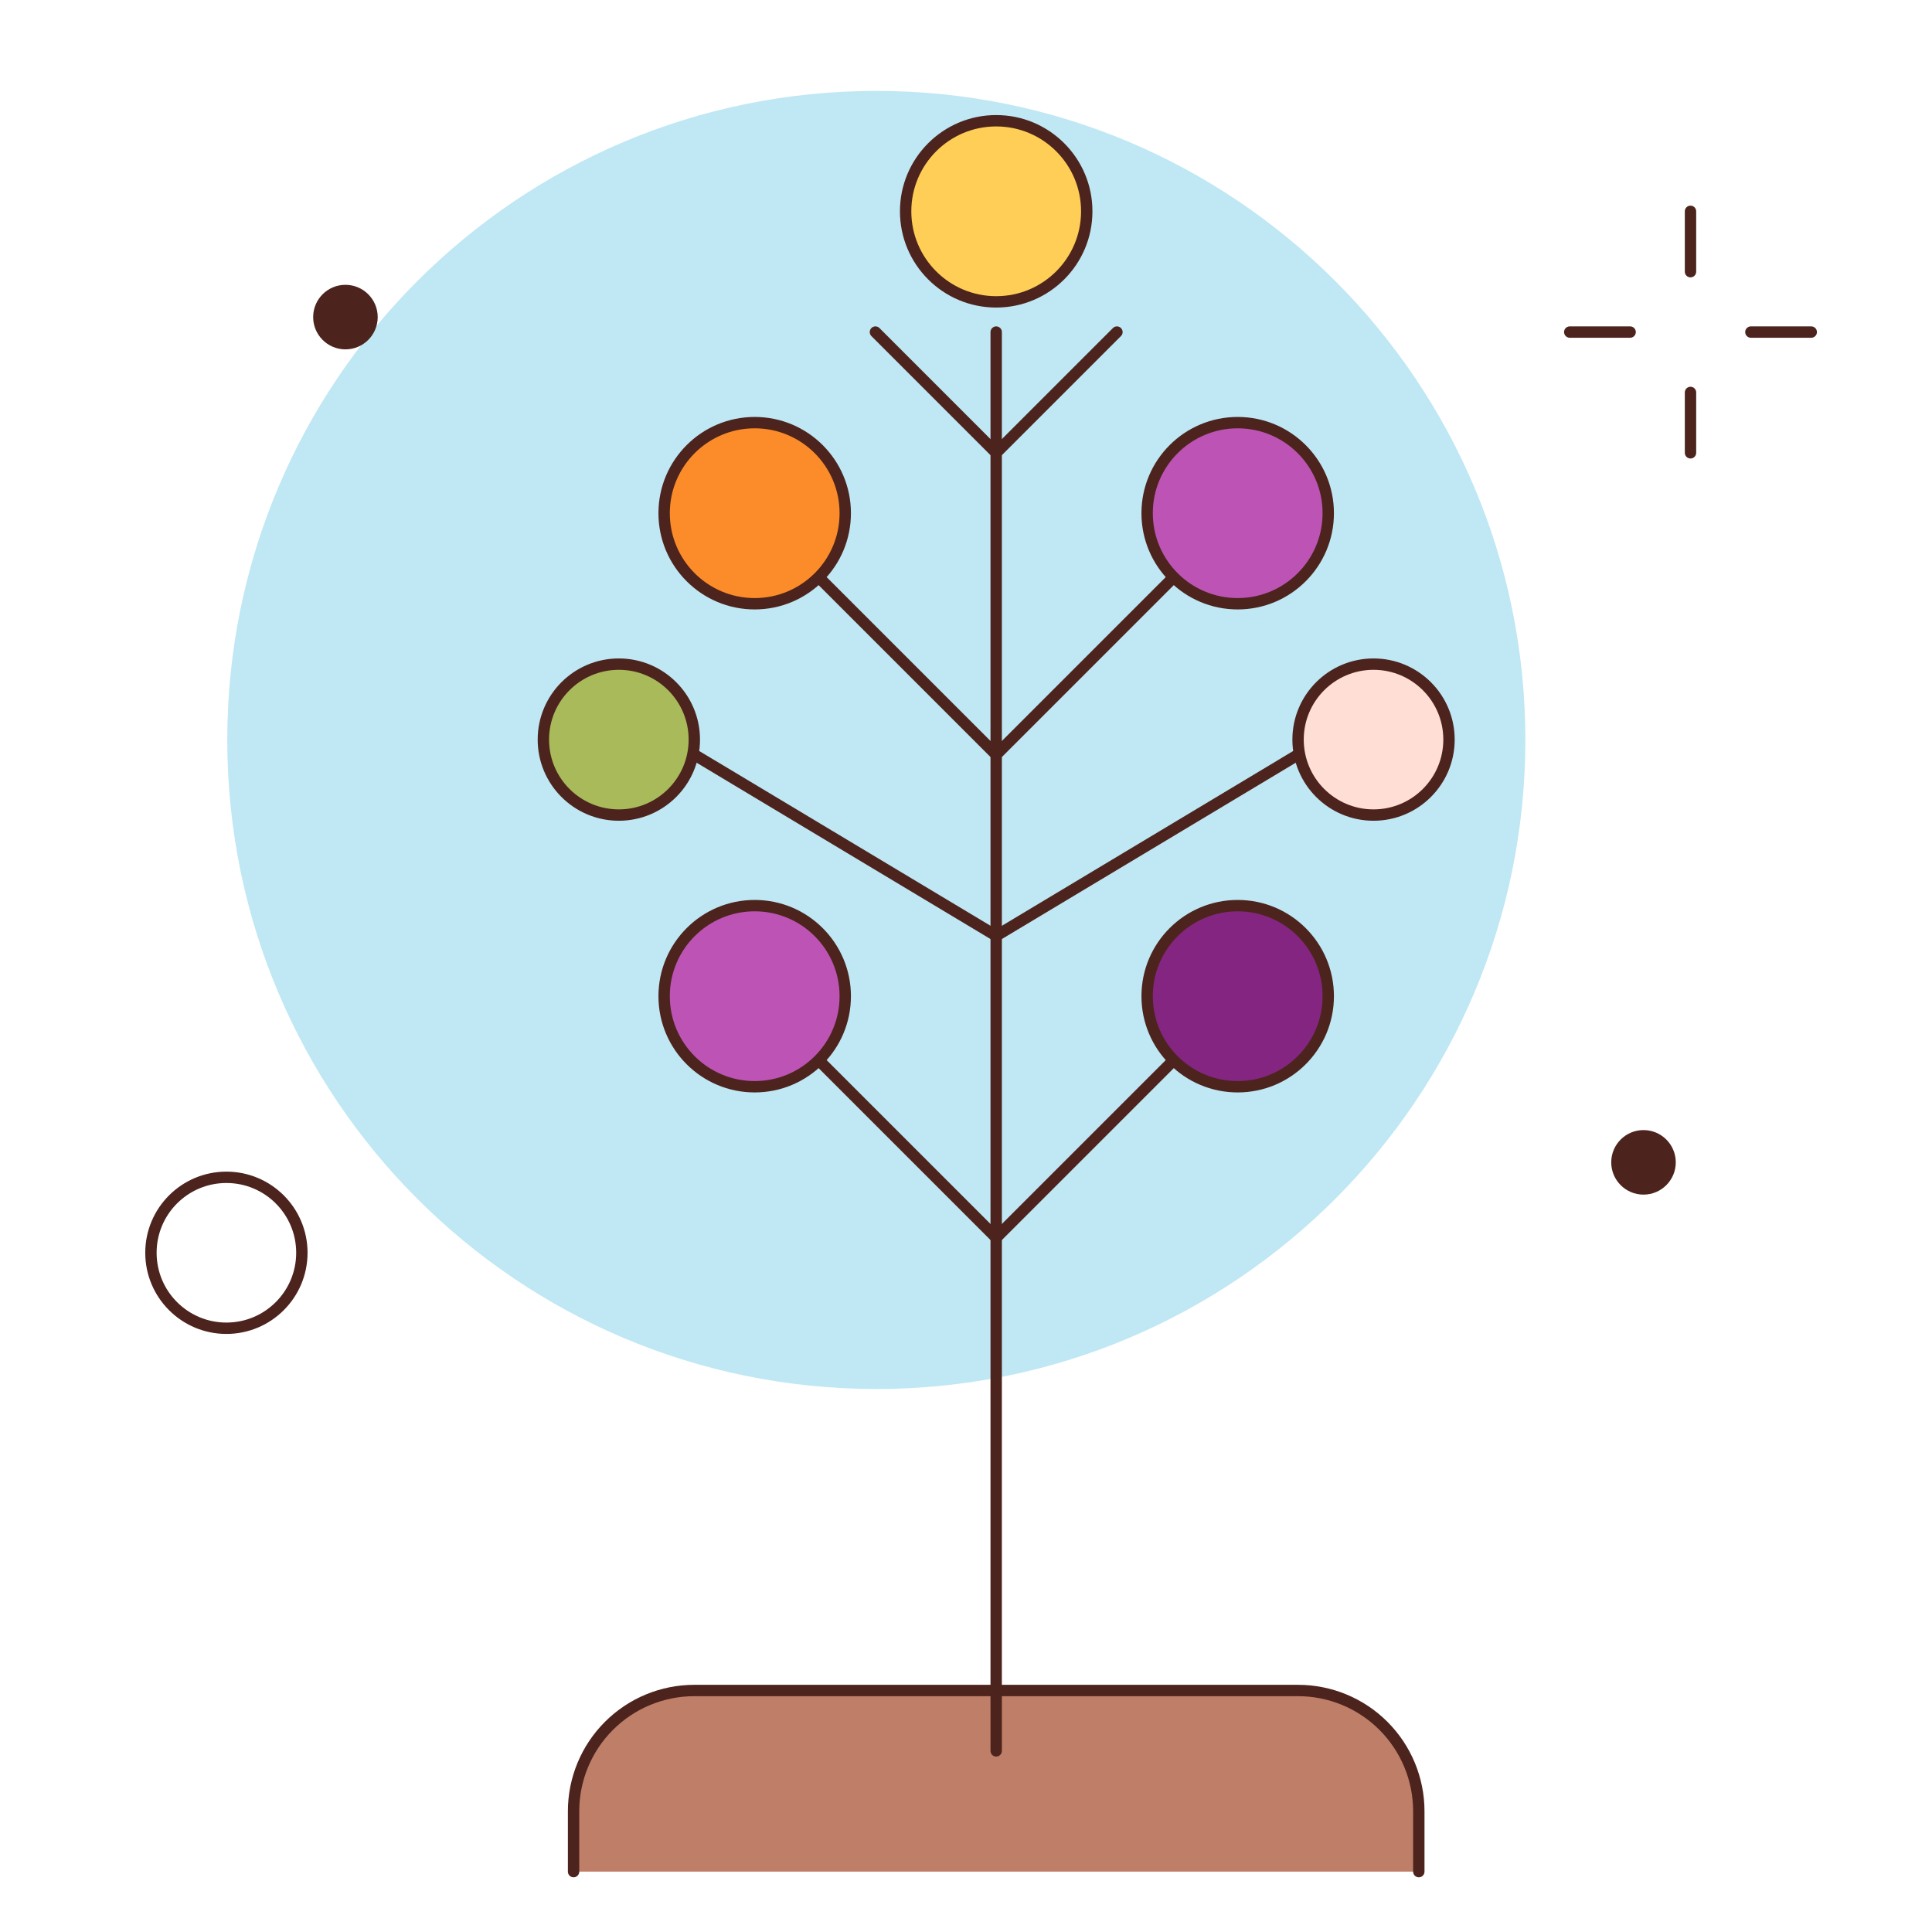 <svg width="170" height="170" viewBox="0 0 170 170" fill="none" xmlns="http://www.w3.org/2000/svg">
<path d="M77.109 122.219C108.65 122.219 134.219 96.65 134.219 65.109C134.219 33.569 108.65 8 77.109 8C45.569 8 20 33.569 20 65.109C20 96.65 45.569 122.219 77.109 122.219Z" fill="#BFE7F4"/>
<path d="M124.844 164.688V159.375C124.844 156.557 123.724 153.855 121.732 151.862C119.739 149.869 117.037 148.75 114.219 148.75H61.094C58.276 148.75 55.573 149.869 53.581 151.862C51.588 153.855 50.469 156.557 50.469 159.375V164.688" fill="#BF7E68"/>
<path d="M124.844 164.688V159.375C124.844 156.557 123.724 153.855 121.732 151.862C119.739 149.869 117.037 148.75 114.219 148.75H61.094C58.276 148.75 55.573 149.869 53.581 151.862C51.588 153.855 50.469 156.557 50.469 159.375V164.688" stroke="#4C241D" stroke-linecap="round" stroke-linejoin="round"/>
<path d="M148.75 18.594V23.906" stroke="#4C241D" stroke-linecap="round" stroke-linejoin="round"/>
<path d="M148.75 34.531V39.844" stroke="#4C241D" stroke-linecap="round" stroke-linejoin="round"/>
<path d="M138.125 29.219H143.438" stroke="#4C241D" stroke-linecap="round" stroke-linejoin="round"/>
<path d="M154.062 29.219H159.375" stroke="#4C241D" stroke-linecap="round" stroke-linejoin="round"/>
<path d="M87.656 29.219V154.062" stroke="#4C241D" stroke-linecap="round" stroke-linejoin="round"/>
<path d="M71.719 50.469L87.656 66.406L103.594 50.469" stroke="#4C241D" stroke-linecap="round" stroke-linejoin="round"/>
<path d="M71.719 92.969L87.656 108.906L103.594 92.969" stroke="#4C241D" stroke-linecap="round" stroke-linejoin="round"/>
<path d="M61.094 66.406L87.656 82.344L114.219 66.406" stroke="#4C241D" stroke-linecap="round" stroke-linejoin="round"/>
<path d="M77.031 29.219L87.656 39.844L98.281 29.219" stroke="#4C241D" stroke-linecap="round" stroke-linejoin="round"/>
<path d="M144.614 105.116C146.182 105.116 147.454 103.845 147.454 102.276C147.454 100.708 146.182 99.437 144.614 99.437C143.046 99.437 141.775 100.708 141.775 102.276C141.775 103.845 143.046 105.116 144.614 105.116Z" fill="#4C241D"/>
<path d="M30.395 30.741C31.964 30.741 33.235 29.47 33.235 27.901C33.235 26.333 31.964 25.062 30.395 25.062C28.827 25.062 27.556 26.333 27.556 27.901C27.556 29.47 28.827 30.741 30.395 30.741Z" fill="#4C241D"/>
<path d="M19.922 116.875C23.589 116.875 26.562 113.902 26.562 110.234C26.562 106.567 23.589 103.594 19.922 103.594C16.254 103.594 13.281 106.567 13.281 110.234C13.281 113.902 16.254 116.875 19.922 116.875Z" stroke="#4C241D" stroke-linecap="round" stroke-linejoin="round"/>
<path d="M108.906 95.625C113.307 95.625 116.875 92.057 116.875 87.656C116.875 83.255 113.307 79.688 108.906 79.688C104.505 79.688 100.938 83.255 100.938 87.656C100.938 92.057 104.505 95.625 108.906 95.625Z" fill="#842582" stroke="#4C241D" stroke-linecap="round" stroke-linejoin="round"/>
<path d="M66.406 95.625C70.807 95.625 74.375 92.057 74.375 87.656C74.375 83.255 70.807 79.688 66.406 79.688C62.005 79.688 58.438 83.255 58.438 87.656C58.438 92.057 62.005 95.625 66.406 95.625Z" fill="#BD53B5" stroke="#4C241D" stroke-linecap="round" stroke-linejoin="round"/>
<path d="M108.906 53.125C113.307 53.125 116.875 49.557 116.875 45.156C116.875 40.755 113.307 37.188 108.906 37.188C104.505 37.188 100.938 40.755 100.938 45.156C100.938 49.557 104.505 53.125 108.906 53.125Z" fill="#BD53B5" stroke="#4C241D" stroke-linecap="round" stroke-linejoin="round"/>
<path d="M66.406 53.125C70.807 53.125 74.375 49.557 74.375 45.156C74.375 40.755 70.807 37.188 66.406 37.188C62.005 37.188 58.438 40.755 58.438 45.156C58.438 49.557 62.005 53.125 66.406 53.125Z" fill="#FC8C29" stroke="#4C241D" stroke-linecap="round" stroke-linejoin="round"/>
<path d="M120.859 71.719C124.527 71.719 127.5 68.746 127.5 65.078C127.5 61.411 124.527 58.438 120.859 58.438C117.192 58.438 114.219 61.411 114.219 65.078C114.219 68.746 117.192 71.719 120.859 71.719Z" fill="#FFDED5" stroke="#4C241D" stroke-linecap="round" stroke-linejoin="round"/>
<path d="M87.656 26.562C92.057 26.562 95.625 22.995 95.625 18.594C95.625 14.193 92.057 10.625 87.656 10.625C83.255 10.625 79.688 14.193 79.688 18.594C79.688 22.995 83.255 26.562 87.656 26.562Z" fill="#FFCE56" stroke="#4C241D" stroke-linecap="round" stroke-linejoin="round"/>
<path d="M54.453 71.719C58.121 71.719 61.094 68.746 61.094 65.078C61.094 61.411 58.121 58.438 54.453 58.438C50.786 58.438 47.812 61.411 47.812 65.078C47.812 68.746 50.786 71.719 54.453 71.719Z" fill="#A9BA5A" stroke="#4C241D" stroke-linecap="round" stroke-linejoin="round"/>
</svg>
